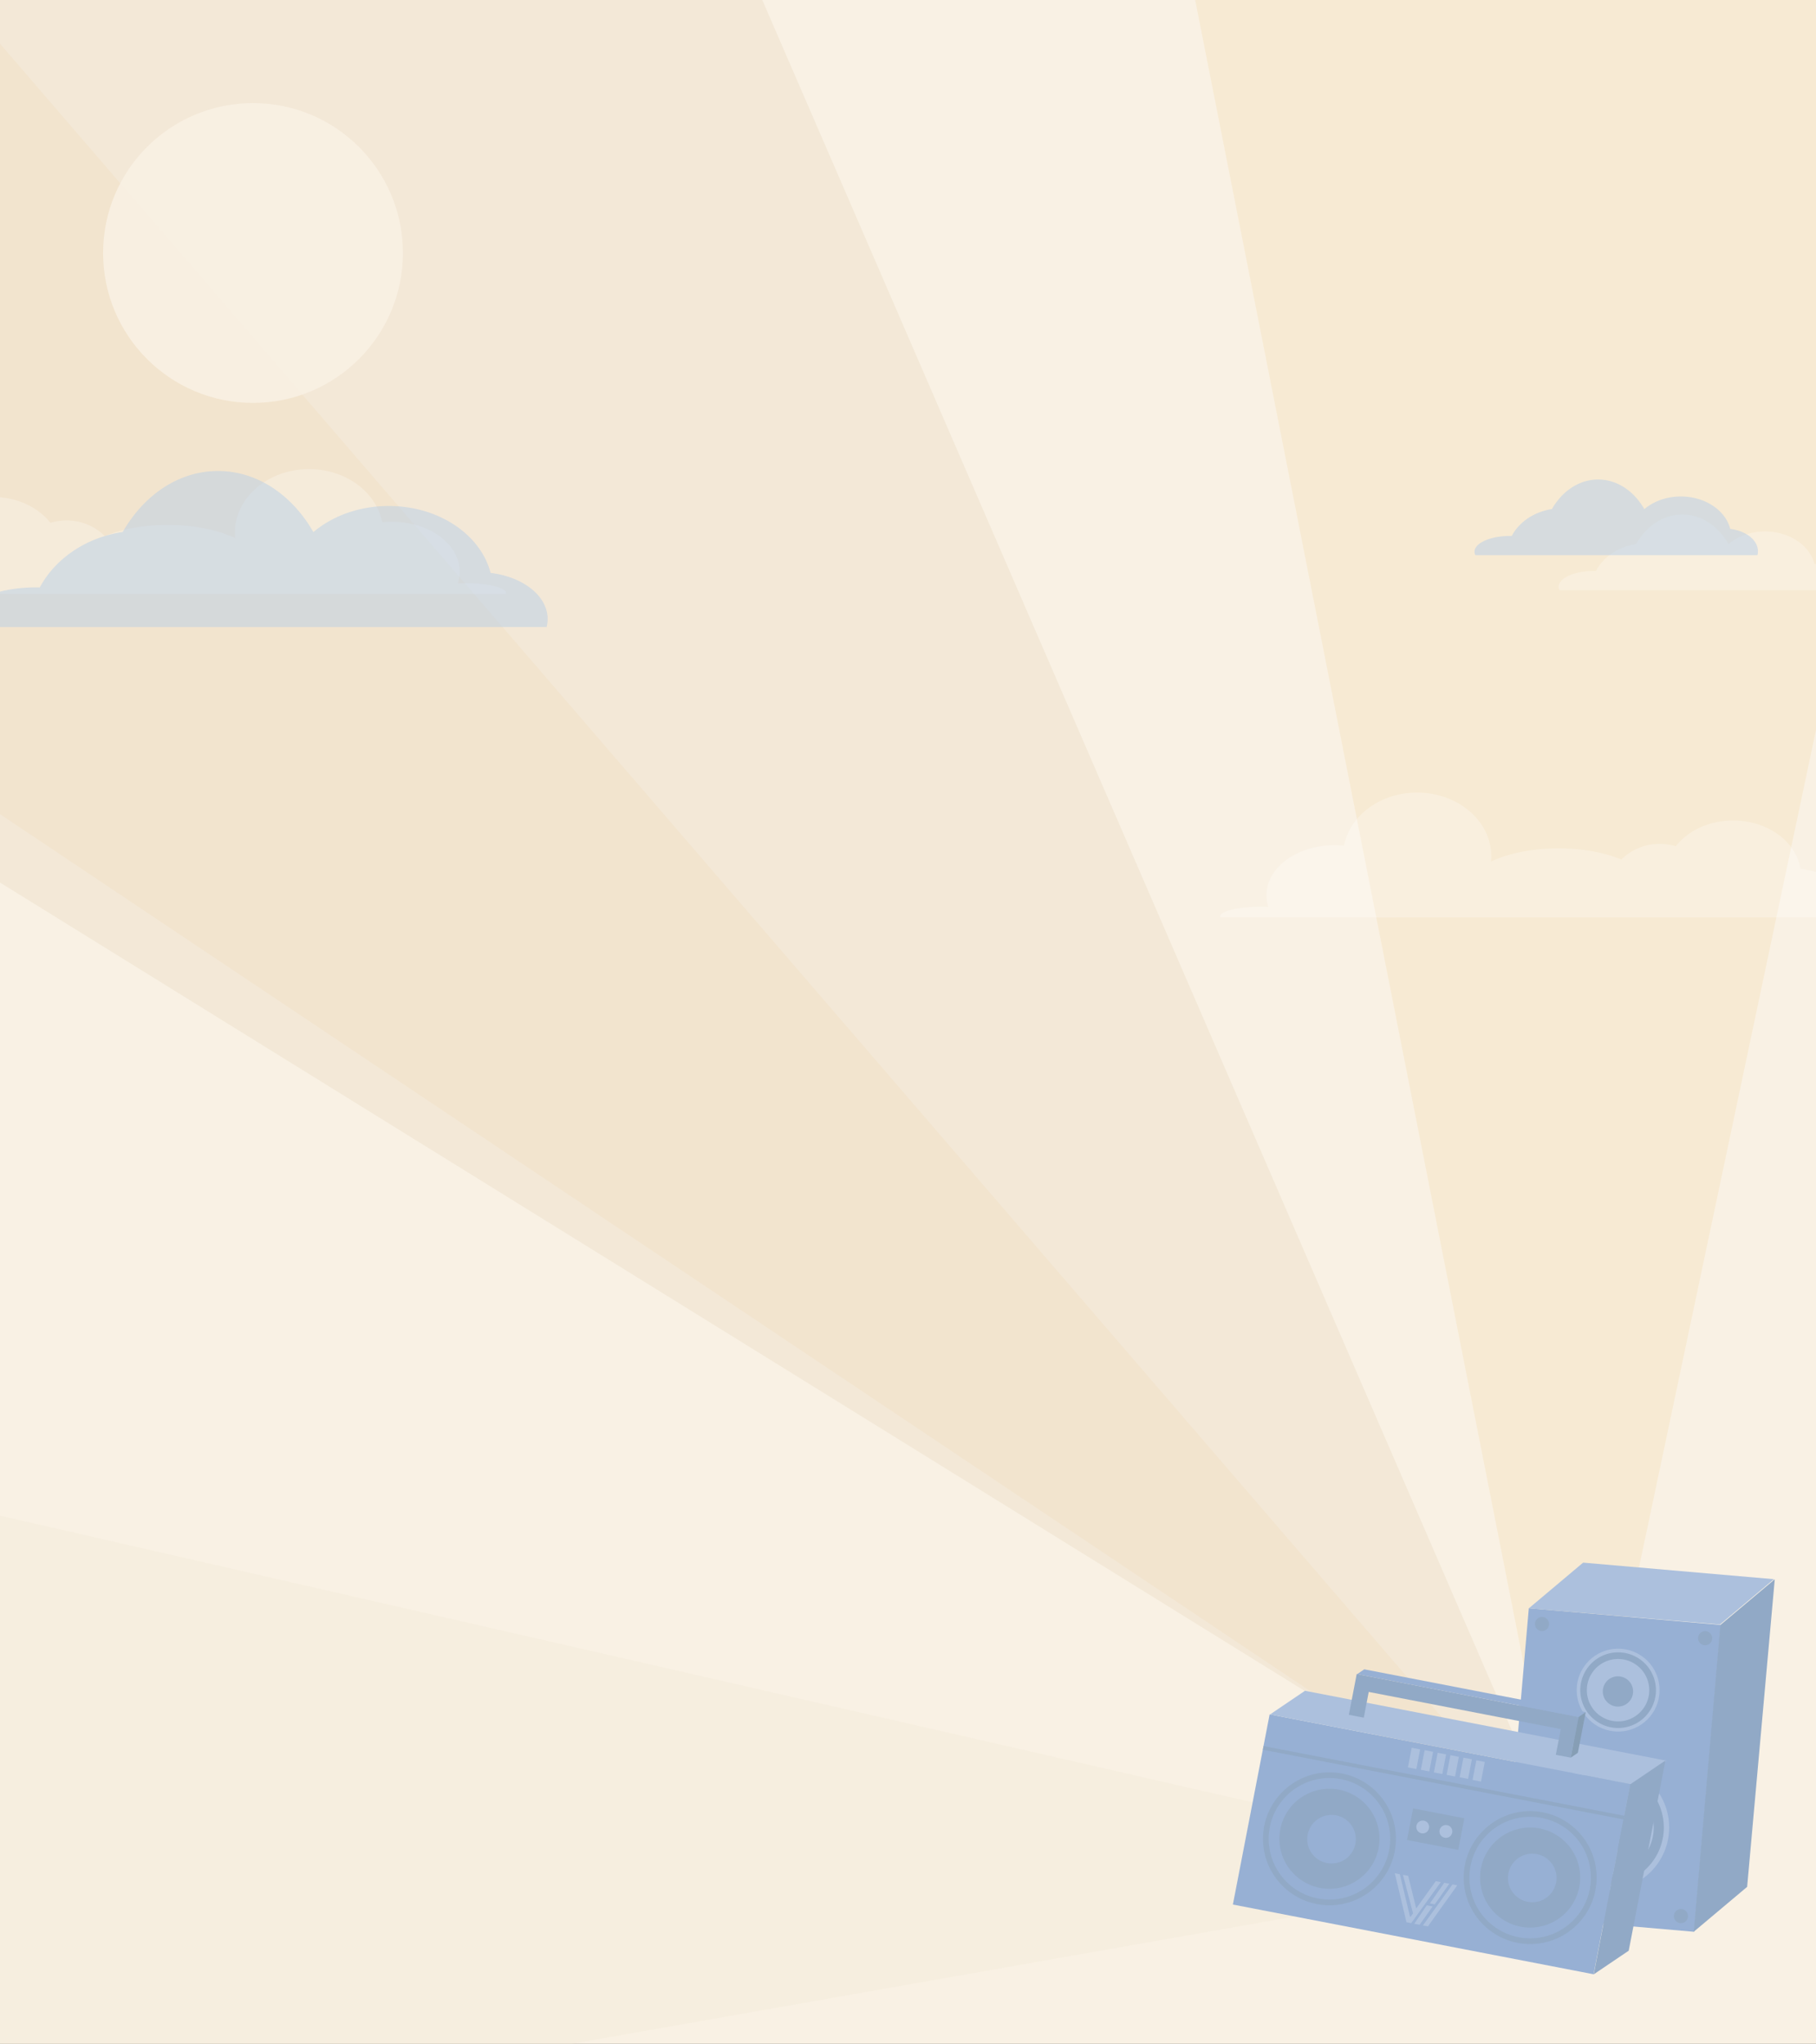 <?xml version="1.0" encoding="UTF-8"?>
<svg width="1920" height="2161" version="1.1" viewBox="0 0 1920 2161" xmlns="http://www.w3.org/2000/svg" xmlns:cc="http://creativecommons.org/ns#" xmlns:dc="http://purl.org/dc/elements/1.1/" xmlns:rdf="http://www.w3.org/1999/02/22-rdf-syntax-ns#" xmlns:xlink="http://www.w3.org/1999/xlink">
 <rect x="0" y="0" width="1920" height="2161" fill="#333333" stroke="none"/>
 <defs>
  <style>.cls-1,.cls-198,.cls-199,.cls-200,.cls-201,.cls-202,.cls-206,.cls-207,.cls-208{fill:none;}.cls-106,.cls-116,.cls-120,.cls-121,.cls-2{fill:#ed725a;}.cls-3,.cls-60{fill:#f9f1e4;}.cls-214,.cls-4,.cls-66{fill:#f7ebd2;}.cls-5{fill:#1a1756;}.cls-137,.cls-181,.cls-6{fill:#e89087;}.cls-7{opacity:0.4;}.cls-8{opacity:0.08;fill:url(#linear-gradient);}.cls-9{clip-path:url(#clip-path);}.cls-10{opacity:0.5;}.cls-11{fill:url(#radial-gradient);}.cls-12{fill:url(#radial-gradient-133);}.cls-13{clip-path:url(#clip-path-2);}.cls-14{fill:#de9949;}.cls-15{clip-path:url(#clip-path-3);}.cls-16{clip-path:url(#clip-path-4);}.cls-17{clip-path:url(#clip-path-5);}.cls-18{clip-path:url(#clip-path-6);}.cls-19{clip-path:url(#clip-path-7);}.cls-20{clip-path:url(#clip-path-8);}.cls-21{clip-path:url(#clip-path-9);}.cls-22{clip-path:url(#clip-path-10);}.cls-23{clip-path:url(#clip-path-11);}.cls-24{clip-path:url(#clip-path-12);}.cls-25{clip-path:url(#clip-path-13);}.cls-26{fill:url(#linear-gradient-2);}.cls-27{fill:url(#linear-gradient-3);}.cls-28{fill:url(#linear-gradient-4);}.cls-29{fill:url(#linear-gradient-5);}.cls-30{fill:url(#linear-gradient-6);}.cls-31,.cls-32,.cls-33,.cls-34,.cls-35,.cls-36,.cls-37,.cls-38,.cls-39,.cls-40,.cls-41,.cls-42,.cls-43,.cls-44,.cls-45,.cls-46{fill-rule:evenodd;}.cls-31{fill:url(#linear-gradient-7);}.cls-32{fill:url(#linear-gradient-8);}.cls-33{fill:url(#linear-gradient-9);}.cls-34{fill:url(#linear-gradient-10);}.cls-35{fill:url(#linear-gradient-11);}.cls-36{fill:url(#linear-gradient-12);}.cls-37{fill:url(#linear-gradient-13);}.cls-38{fill:url(#linear-gradient-14);}.cls-39{fill:url(#linear-gradient-15);}.cls-40{fill:url(#linear-gradient-16);}.cls-41{fill:url(#linear-gradient-17);}.cls-42{fill:url(#linear-gradient-18);}.cls-43{fill:url(#linear-gradient-19);}.cls-44{fill:url(#linear-gradient-20);}.cls-45{fill:url(#linear-gradient-21);}.cls-46{fill:url(#linear-gradient-22);}.cls-47{fill:#97958c;}.cls-48,.cls-59{fill:#fff;}.cls-48,.cls-58{opacity:0.3;}.cls-49{fill:#74d596;}.cls-50{fill:#97b0d4;}.cls-51{fill:#edafa0;}.cls-173,.cls-190,.cls-52{fill:#0058a8;}.cls-53{fill:#efe3ce;opacity:0.6;}.cls-54{fill:#f2e9d7;opacity:0.37;}.cls-55{fill:#f2e4ce;}.cls-105,.cls-56{fill:#f7e6c6;}.cls-56{opacity:0.58;}.cls-57{opacity:0.15;}.cls-60{opacity:0.85;}.cls-61{opacity:0.25;}.cls-62{opacity:0.43;}.cls-63{fill:#adc9ea;}.cls-64{opacity:0.45;}.cls-65{fill:#9cc17c;}.cls-66{opacity:0.8;}.cls-67{fill:#acc0dd;}.cls-68{fill:#91a9c6;}.cls-148,.cls-171,.cls-173,.cls-187,.cls-190,.cls-69{font-size:36px;}.cls-148,.cls-69{fill:#e45c52;}.cls-106,.cls-136,.cls-137,.cls-170,.cls-176,.cls-187,.cls-69{font-family:SofiaProRegular, Sofia Pro;}.cls-70{letter-spacing:-0.04em;}.cls-71{letter-spacing:-0.01em;}.cls-72{letter-spacing:-0.01em;}.cls-73{letter-spacing:-0.02em;}.cls-74{letter-spacing:-0.03em;}.cls-75{letter-spacing:-0.05em;}.cls-76{letter-spacing:-0.01em;}.cls-77{letter-spacing:-0.01em;}.cls-78{letter-spacing:-0.02em;}.cls-79{letter-spacing:-0.01em;}.cls-80{letter-spacing:0em;}.cls-81{letter-spacing:0em;}.cls-82{letter-spacing:-0.02em;}.cls-83{letter-spacing:-0.01em;}.cls-84{letter-spacing:0em;}.cls-85{letter-spacing:-0.03em;}.cls-86{letter-spacing:-0.01em;}.cls-87{letter-spacing:-0.01em;}.cls-88{letter-spacing:-0.03em;}.cls-89{letter-spacing:-0.09em;}.cls-90{letter-spacing:-0.01em;}.cls-91{letter-spacing:-0.01em;}.cls-92{letter-spacing:-0.03em;}.cls-93{letter-spacing:-0.01em;}.cls-94{letter-spacing:-0.02em;}.cls-95{letter-spacing:-0.04em;}.cls-96{letter-spacing:-0.02em;}.cls-97{letter-spacing:-0.01em;}.cls-98{letter-spacing:0em;}.cls-99{letter-spacing:-0.01em;}.cls-100{letter-spacing:-0.02em;}.cls-101,.cls-161{letter-spacing:0em;}.cls-102{letter-spacing:-0.01em;}.cls-103{letter-spacing:-0.04em;}.cls-104{letter-spacing:-0.01em;}.cls-106{font-size:70px;}.cls-107{letter-spacing:-0.01em;}.cls-108{letter-spacing:-0.02em;}.cls-109{letter-spacing:-0.05em;}.cls-110{letter-spacing:-0.02em;}.cls-111{letter-spacing:-0.01em;}.cls-112{letter-spacing:-0.01em;}.cls-113{letter-spacing:0em;}.cls-114{letter-spacing:-0.03em;}.cls-115{clip-path:url(#clip-path-14);}.cls-116,.cls-121{font-size:91.96px;font-family:SofiaProCondensedRegular, Sofia Pro Condensed;}.cls-116{letter-spacing:0.17em;}.cls-117,.cls-121{letter-spacing:0.2em;}.cls-118{letter-spacing:0.17em;}.cls-119{letter-spacing:0.1em;}.cls-120{font-size:20.18px;font-family:SofiaProLight, Sofia Pro;letter-spacing:0.2em;}.cls-122{letter-spacing:0.19em;}.cls-123{letter-spacing:0.19em;}.cls-124{letter-spacing:0.17em;}.cls-125{letter-spacing:0.17em;}.cls-126{fill:#f7f7f7;}.cls-127{fill:#e0e0e0;opacity:0.42;isolation:isolate;}.cls-128{fill:#6b7373;}.cls-129{fill:#353535;}.cls-130{fill:#c53c02;}.cls-131{fill:#751b00;}.cls-132{fill:#265a8f;}.cls-133{fill:#162f51;}.cls-134{fill:#fdee00;}.cls-135{fill:#ecc700;}.cls-136{font-size:50px;fill:#f9f4ed;}.cls-137{font-size:40px;}.cls-138{letter-spacing:-0.01em;}.cls-139{letter-spacing:0em;}.cls-140{letter-spacing:-0.01em;}.cls-141{letter-spacing:-0.01em;}.cls-142,.cls-147{letter-spacing:0em;}.cls-143{letter-spacing:-0.02em;}.cls-144,.cls-145,.cls-146,.cls-147{text-decoration:underline;}.cls-145{letter-spacing:0em;}.cls-146{letter-spacing:-0.01em;}.cls-148,.cls-157,.cls-161,.cls-168,.cls-173,.cls-190{font-family:SofiaProBold, Sofia Pro;}.cls-148,.cls-157,.cls-161,.cls-168,.cls-172,.cls-174,.cls-181,.cls-190,.cls-203{font-weight:700;}.cls-149{letter-spacing:-0.01em;}.cls-150{letter-spacing:-0.01em;}.cls-151{letter-spacing:-0.01em;}.cls-152{letter-spacing:-0.01em;}.cls-153{letter-spacing:-0.01em;}.cls-154{letter-spacing:-0.02em;}.cls-155{letter-spacing:0em;}.cls-156{letter-spacing:-0.02em;}.cls-158{letter-spacing:-0.03em;}.cls-159{letter-spacing:-0.05em;}.cls-160{letter-spacing:-0.03em;}.cls-162{letter-spacing:-0.02em;}.cls-163{letter-spacing:-0.02em;}.cls-164{letter-spacing:-0.01em;}.cls-165{letter-spacing:-0.01em;}.cls-166{letter-spacing:-0.02em;}.cls-167{letter-spacing:-0.03em;}.cls-168{letter-spacing:-0.02em;}.cls-169{letter-spacing:0em;}.cls-170{font-size:14px;}.cls-170,.cls-187{fill:#3897c6;}.cls-172,.cls-203{font-size:126.81px;fill:#8ba9cc;font-family:SofiaProCondensedBold, Sofia Pro Condensed;}.cls-175{letter-spacing:-0.03em;}.cls-177{letter-spacing:-0.02em;}.cls-178{letter-spacing:-0.02em;}.cls-179{letter-spacing:-0.01em;}.cls-180{letter-spacing:-0.02em;}.cls-181{font-size:60px;font-family:SofiaProSemiBold, Sofia Pro;}.cls-182{letter-spacing:-0.03em;}.cls-183{letter-spacing:-0.03em;}.cls-184{letter-spacing:-0.01em;}.cls-185{letter-spacing:-0.01em;}.cls-186{letter-spacing:-0.03em;}.cls-188{letter-spacing:-0.02em;}.cls-189{letter-spacing:0em;}.cls-191{letter-spacing:-0.01em;}.cls-192{letter-spacing:-0.01em;}.cls-193{letter-spacing:-0.01em;}.cls-194{letter-spacing:-0.02em;}.cls-195{letter-spacing:-0.01em;}.cls-196{letter-spacing:-0.02em;}.cls-197{fill:#0e527e;}.cls-198{stroke:#de9949;stroke-width:8px;}.cls-198,.cls-199,.cls-200,.cls-201,.cls-202,.cls-206,.cls-207,.cls-208,.cls-209{stroke-linecap:round;stroke-miterlimit:10;}.cls-199,.cls-200,.cls-201,.cls-202,.cls-206,.cls-207,.cls-208,.cls-209{stroke-width:7px;}.cls-199{stroke:url(#linear-gradient-23);}.cls-200{stroke:url(#linear-gradient-24);}.cls-201{stroke:url(#linear-gradient-25);}.cls-202{stroke:url(#linear-gradient-26);}.cls-203{letter-spacing:-0.03em;}.cls-204{letter-spacing:-0.01em;}.cls-205{letter-spacing:0em;}.cls-206{stroke:url(#linear-gradient-27);}.cls-207{stroke:url(#linear-gradient-28);}.cls-208{stroke:url(#linear-gradient-29);}.cls-209{fill:url(#linear-gradient-30);stroke:url(#linear-gradient-31);}.cls-210{fill:#869eb5;}.cls-211{letter-spacing:-0.01em;}.cls-212{letter-spacing:0em;}.cls-213{fill:#e24a42;}.cls-214{opacity:0.11;}</style>
  <linearGradient id="linear-gradient" x1="969.41" x2="975.41" y1="3106.6" y2="2528.6" gradientUnits="userSpaceOnUse">
   <stop stop-color="#daecf4" offset="0"/>
   <stop stop-color="#acd7ea" offset="1"/>
  </linearGradient>
  <clipPath id="clip-path" transform="translate(2316 2893.7)">
   <path class="cls-1" d="m1973 2790.5c0-34.19-22.31-61.92-49.82-61.92-20.09 0-37.4 14.79-45.28 36.08a75.88 75.88 0 0 0-45.11-14.73 77.16 77.16 0 0 0-18.12 2.16c-8.86-30.94-35.32-53.4-66.58-53.4-21.32 0-40.39 10.45-53.18 26.9-22.17-19.32-52-31.17-84.9-31.17a130 130 0 0 0-73.73 22.53l-14.23-2.57c-8.07-12.08-22.54-20.41-39.31-21.3-5.42-14.91-21.27-25.71-40-25.71a47 47 0 0 0-14 2.12 34.87 34.87 0 0 0-67 18.78 79.05 79.05 0 0 0-100.76 95.05 70.1 70.1 0 0 0-35.26-9.19c-33 0-59.79 21.35-59.79 47.69a38.4 38.4 0 0 0 0.88 8.12 71.2 71.2 0 0 0-48-0.75 72.59 72.59 0 0 0-137.6 25.59c-15.91-15.1-43.87-25.13-75.73-25.13a137.47 137.47 0 0 0-44.14 7v-0.6c0-17.44-13.33-32.39-32.3-38.74a13.16 13.16 0 0 0 3.83-9c0-9.44-11.48-17.08-25.63-17.08a36.2 36.2 0 0 0-11.24 1.79 45.26 45.26 0 0 0-54.37-20.54c-0.19-21.08-18.91-38.11-42-38.11a44.73 44.73 0 0 0-21.38 5.35c2.53-7.13 2.34-14.16-1.18-19.77-7.93-12.66-29.75-13.28-48.74-1.39a57.52 57.52 0 0 0-13.86 12.06 51.13 51.13 0 0 0-26.58-7.64c-35.38 0-64.06 37.92-64.06 84.7a108.93 108.93 0 0 0 4.21 30.2 61.77 61.77 0 0 0-30.54-8.14 62.4 62.4 0 0 0-34.92 10.86c-16.88-41.19-61.79-70.65-114.55-70.65a138 138 0 0 0-27.53 2.78c-20-42.12-61.65-71.1-109.84-71.1-38.87 0-73.5 18.85-95.93 48.25-8.39-11.05-22.85-18.36-39.3-18.36a52 52 0 0 0-27.19 7.5c-4.75-16.71-19.43-28.88-36.81-28.88-21.22 0-38.43 18.16-38.43 40.57a41.07 41.07 0 0 0 18.39 34.62l-4 490.68 1945.1 6.52v-411.2c23.05-5.4 40.51-30.57 40.51-60.83z" fill="none"/>
  </clipPath>
  <radialGradient id="radial-gradient" cx="2693" cy="5995.7" r="1418.4" gradientUnits="userSpaceOnUse">
   <stop stop-color="#e89087" stop-opacity=".6" offset="0"/>
   <stop stop-color="#e9968c" stop-opacity=".63" offset=".05"/>
   <stop stop-color="#eca599" stop-opacity=".69" offset=".12"/>
   <stop stop-color="#f0bfae" stop-opacity=".81" offset=".22"/>
   <stop stop-color="#f5e2ca" stop-opacity=".96" offset=".33"/>
   <stop stop-color="#f7ebd2" offset=".36"/>
   <stop stop-color="#74d596" offset=".67"/>
   <stop stop-color="#97b0d4" offset=".99"/>
  </radialGradient>
  <radialGradient id="radial-gradient-133" cx="2693" cy="5995.7" r="1418.8" xlink:href="#radial-gradient"/>
  <clipPath id="clip-path-2" transform="translate(2316 2893.7)">
   <rect class="cls-1" transform="matrix(.95 -.3 .3 .95 -1415.6 92.58)" x="-477.34" y="4560" width="138.34" height="135.34" fill="none"/>
  </clipPath>
  <clipPath id="clip-path-3" transform="translate(2316 2893.7)">
   <rect class="cls-1" transform="matrix(.95 -.3 .3 .95 -1627.6 -190.13)" x="-1498.3" y="5105" width="138.34" height="135.34" fill="none"/>
  </clipPath>
  <clipPath id="clip-path-4" transform="translate(2316 2893.7)">
   <rect class="cls-1" transform="matrix(.95 -.3 .3 .95 -1368.5 -98.54)" x="-1072.3" y="4312" width="138.34" height="135.34" fill="none"/>
  </clipPath>
  <clipPath id="clip-path-5" transform="translate(2316 2893.7)">
   <rect class="cls-1" transform="matrix(.95 -.3 .3 .95 -1384.4 -217.52)" x="-1465.3" y="4304" width="138.34" height="135.34" fill="none"/>
  </clipPath>
  <clipPath id="clip-path-6" transform="translate(2316 2893.7)">
   <rect class="cls-1" transform="matrix(.95 -.3 .3 .95 -1565.9 -446.24)" x="-2296.3" y="4777" width="138.34" height="135.34" fill="none"/>
  </clipPath>
  <clipPath id="clip-path-7" transform="translate(2316 2893.7)">
   <rect class="cls-1" transform="matrix(.95 -.3 .3 .95 -1695.8 -317.1)" x="-1943.3" y="5262" width="138.34" height="135.34" fill="none"/>
  </clipPath>
  <clipPath id="clip-path-8" transform="translate(2316 2893.7)">
   <rect class="cls-1" transform="matrix(.95 -.3 .3 .95 -1578 75.04)" x="-615.34" y="5077" width="138.34" height="135.34" fill="none"/>
  </clipPath>
  <clipPath id="clip-path-9" transform="translate(2316 2893.7)">
   <rect class="cls-1" transform="matrix(.95 -.3 .3 .95 -1614 12)" x="-837.34" y="5162" width="138.34" height="135.34" fill="none"/>
  </clipPath>
  <clipPath id="clip-path-10" transform="translate(2316 2893.7)">
   <rect class="cls-1" transform="matrix(.95 -.3 .3 .95 -1679.7 -412.9)" x="-2245.3" y="5162" width="138.34" height="135.34" fill="none"/>
  </clipPath>
  <clipPath id="clip-path-11" transform="translate(2316 2893.7)">
   <rect class="cls-1" transform="matrix(.95 -.3 .3 .95 -1385.5 -16.51)" x="-815.34" y="4408" width="138.34" height="135.34" fill="none"/>
  </clipPath>
  <clipPath id="clip-path-12" transform="translate(2316 2893.7)">
   <rect class="cls-1" transform="matrix(.95 -.3 .3 .95 -1498.3 97.32)" x="-503.34" y="4830" width="138.34" height="135.34" fill="none"/>
  </clipPath>
  <clipPath id="clip-path-13" transform="translate(2316 2893.7)">
   <rect class="cls-1" transform="matrix(.95 -.3 .3 .95 -1478.6 -389.58)" x="-2069.3" y="4523" width="138.34" height="135.34" fill="none"/>
  </clipPath>
  <linearGradient id="linear-gradient-2" x1="-152.08" x2="1447" y1="4556.1" y2="4562" gradientUnits="userSpaceOnUse">
   <stop stop-color="#fff" stop-opacity=".13" offset="0"/>
   <stop stop-color="#e89087" stop-opacity=".3" offset="1"/>
  </linearGradient>
  <linearGradient id="linear-gradient-3" x1="-152.31" x2="1446.8" y1="4617.6" y2="4623.4" xlink:href="#linear-gradient-2"/>
  <linearGradient id="linear-gradient-4" x1="-152.52" x2="1446.6" y1="4676.7" y2="4682.5" xlink:href="#linear-gradient-2"/>
  <linearGradient id="linear-gradient-5" x1="-152.66" x2="1446.5" y1="4712.9" y2="4718.7" xlink:href="#linear-gradient-2"/>
  <linearGradient id="linear-gradient-6" x1="-152.71" x2="1446.4" y1="4730.5" y2="4736.3" xlink:href="#linear-gradient-2"/>
  <linearGradient id="linear-gradient-7" x1="-643.36" x2="1165.2" y1="5355.3" y2="5529.8" xlink:href="#linear-gradient-2"/>
  <linearGradient id="linear-gradient-8" x1="-625.89" x2="1182.7" y1="5173.5" y2="5347.9" xlink:href="#linear-gradient-2"/>
  <linearGradient id="linear-gradient-9" x1="-593.54" x2="1215.1" y1="4837.9" y2="5012.4" xlink:href="#linear-gradient-2"/>
  <linearGradient id="linear-gradient-10" x1="-556.76" x2="1251.4" y1="4461.3" y2="4635.7" xlink:href="#linear-gradient-2"/>
  <linearGradient id="linear-gradient-11" x1="-561.03" x2="1247.4" y1="4503.5" y2="4677.9" xlink:href="#linear-gradient-2"/>
  <linearGradient id="linear-gradient-12" x1="-555.61" x2="1253" y1="4445.2" y2="4619.7" xlink:href="#linear-gradient-2"/>
  <linearGradient id="linear-gradient-13" x1="-632.32" x2="1176.2" y1="5241.8" y2="5416.2" xlink:href="#linear-gradient-2"/>
  <linearGradient id="linear-gradient-14" x1="-568.66" x2="1239.8" y1="4581.8" y2="4756.2" xlink:href="#linear-gradient-2"/>
  <linearGradient id="linear-gradient-15" x1="-561.49" x2="1247" y1="4507.5" y2="4681.9" xlink:href="#linear-gradient-2"/>
  <linearGradient id="linear-gradient-16" x1="-531.33" x2="1277.3" y1="4142.6" y2="4317" xlink:href="#linear-gradient-2"/>
  <linearGradient id="linear-gradient-17" x1="-578.25" x2="1230.7" y1="4677.1" y2="4851.6" xlink:href="#linear-gradient-2"/>
  <linearGradient id="linear-gradient-18" x1="-602.77" x2="1205.8" y1="4934.7" y2="5109.2" xlink:href="#linear-gradient-2"/>
  <linearGradient id="linear-gradient-19" x1="-595.46" x2="1213" y1="4859.6" y2="5034.1" xlink:href="#linear-gradient-2"/>
  <linearGradient id="linear-gradient-20" x1="-588.13" x2="1220.8" y1="4779.8" y2="4954.3" xlink:href="#linear-gradient-2"/>
  <linearGradient id="linear-gradient-21" x1="-614.19" x2="1194.3" y1="5054" y2="5228.4" xlink:href="#linear-gradient-2"/>
  <linearGradient id="linear-gradient-22" x1="-545.2" x2="1263.3" y1="4338.2" y2="4512.6" xlink:href="#linear-gradient-2"/>
  <clipPath id="clip-path-14" transform="translate(2316 2893.7)">
   <path class="cls-2" d="m994.1 475.74 141.14-380.83c1-2.65-0.51-4.79-3.33-4.79h-24.15a7.86 7.86 0 0 0-6.87 4.79l-141.14 380.83c-1 2.64 0.51 4.78 3.33 4.78h24.15a7.87 7.87 0 0 0 6.87-4.78z" fill="#ed725a"/>
  </clipPath>
  <linearGradient id="linear-gradient-23" x1="4425" x2="5065" y1="5202.2" y2="5202.2" gradientUnits="userSpaceOnUse">
   <stop stop-color="#ff931e" offset="0"/>
   <stop stop-color="#fc921f" stop-opacity=".99" offset=".18"/>
   <stop stop-color="#f39023" stop-opacity=".95" offset=".31"/>
   <stop stop-color="#e48c29" stop-opacity=".89" offset=".43"/>
   <stop stop-color="#ce8631" stop-opacity=".8" offset=".53"/>
   <stop stop-color="#b27e3d" stop-opacity=".68" offset=".64"/>
   <stop stop-color="#90754a" stop-opacity=".54" offset=".74"/>
   <stop stop-color="#676a5a" stop-opacity=".37" offset=".83"/>
   <stop stop-color="#395e6d" stop-opacity=".18" offset=".93"/>
   <stop stop-color="#0e527e" stop-opacity="0" offset="1"/>
  </linearGradient>
  <linearGradient id="linear-gradient-24" x1="4425" x2="5065" y1="5133.2" y2="5133.2" xlink:href="#linear-gradient-23"/>
  <linearGradient id="linear-gradient-25" x1="4425" x2="5065" y1="5156.2" y2="5156.2" xlink:href="#linear-gradient-23"/>
  <linearGradient id="linear-gradient-26" x1="4425" x2="5065" y1="5179.2" y2="5179.2" xlink:href="#linear-gradient-23"/>
  <linearGradient id="linear-gradient-27" x1="1391" x2="2031" y1="3907.2" y2="3907.2" xlink:href="#linear-gradient-23"/>
  <linearGradient id="linear-gradient-28" x1="1391" x2="2031" y1="3838.2" y2="3838.2" xlink:href="#linear-gradient-23"/>
  <linearGradient id="linear-gradient-29" x1="1391" x2="2031" y1="3861.2" y2="3861.2" xlink:href="#linear-gradient-23"/>
  <linearGradient id="linear-gradient-30" x1="1394.5" x2="2027.5" y1="3884.2" y2="3884.2" gradientUnits="userSpaceOnUse">
   <stop stop-color="#fff" offset="0"/>
   <stop offset="1"/>
  </linearGradient>
  <linearGradient id="linear-gradient-31" x1="1391" x2="2031" y1="3884.2" y2="3884.2" xlink:href="#linear-gradient-23"/>
 </defs>
 <title>website sections light colors</title>
 <g id="backgrounds" transform="translate(-2316,-2893.7)">
  <rect class="cls-3" x="2316" y="3947.9" width="1920" height="1106.8" fill="#f9f1e4" stroke-width="1.012"/>
  <rect class="cls-6" x="2316" y="2893.7" width="1920" height="1080" fill="#e89087"/>
  <rect class="cls-3" x="2316" y="2893.7" width="1920" height="1394" fill="#f9f1e4" stroke-width="1.136"/>
 </g>
 <g id="strobey_things" transform="translate(-2316,-2893.7)" data-name="strobey things">
  <polygon class="cls-53" points="3093.8 2828.7 822.44 2901.4 3970 4851.7" fill="#efe3ce" opacity=".6"/>
  <polygon class="cls-54" points="2076.1 4441.3 2108 5197.7 3958 4872" fill="#f2e9d7" opacity=".37"/>
  <polygon class="cls-55" points="2222.7 2831.6 881.29 2794.2 3973.7 4864.1" fill="#f2e4ce"/>
  <polygon class="cls-56" points="4412.3 2831.2 3548.2 2734.5 3975.4 4898.6" fill="#f7e6c6" opacity=".58"/>
  <circle class="cls-60" cx="2583.5" cy="3161.2" r="158.5" fill="#f9f1e4" opacity=".85"/>
  <g class="cls-61" fill="#fff" opacity=".25">
   <path class="cls-59" transform="translate(2316,2893.7)" d="m1475.5 969.78a1.7 1.7 0 0 1-0.15 0.22h0.3l-0.1-0.2z"/>
   <path class="cls-59" transform="translate(2316,2893.7)" d="m1959 964c0-23.22-24.14-42.37-55.33-45.19-4.59-28.94-34.75-51.3-71.28-51.3-25.48 0-47.86 10.88-60.63 27.27a59.06 59.06 0 0 0-17-2.48 56.84 56.84 0 0 0-40.51 16.47c-17.79-7.33-41-11.78-66.5-11.78-27.82 0-53 5.31-71.33 13.9 0.17-1.82 0.26-3.66 0.26-5.52 0-37.19-35.1-67.34-78.41-67.34-38.87 0-71.12 24.28-77.33 56.13a98.28 98.28 0 0 0-10.08-0.52c-39.7 0-71.88 23.7-71.88 52.94a39.8 39.8 0 0 0 1.93 12.22c-2.48-0.1-5-0.16-7.65-0.16-23.91 0-43.29 4.65-43.29 10.38a2.58 2.58 0 0 0 0.21 1h185.13a1.7 1.7 0 0 0 0.15-0.22l0.1 0.2h482.79a33.49 33.49 0 0 0 0.65-6z"/>
  </g>
  <g class="cls-61" fill="#fff" opacity=".25">
   <path class="cls-59" transform="translate(2316,2893.7)" d="m349.51 627.78a1.7 1.7 0 0 0 0.15 0.22h-0.3c0-0.07 0.07-0.14 0.1-0.2z"/>
   <path class="cls-59" transform="translate(2316,2893.7)" d="m-134 622c0-23.22 24.14-42.37 55.33-45.19 4.59-28.94 34.75-51.3 71.28-51.3 25.48 0 47.86 10.88 60.63 27.27a59.06 59.06 0 0 1 17-2.48 56.84 56.84 0 0 1 40.51 16.47c17.79-7.33 41.05-11.78 66.5-11.78 27.82 0 53 5.31 71.33 13.9-0.17-1.82-0.26-3.66-0.26-5.52 0-37.19 35.1-67.34 78.41-67.34 38.87 0 71.12 24.28 77.33 56.13a98.28 98.28 0 0 1 10.08-0.52c39.7 0 71.88 23.7 71.88 52.94a39.8 39.8 0 0 1-1.93 12.22c2.48-0.1 5-0.16 7.65-0.16 23.91 0 43.29 4.65 43.29 10.38a2.58 2.58 0 0 1-0.21 1h-185.16a1.7 1.7 0 0 1-0.15-0.22h-0.05c0 0.06-0.07 0.13-0.1 0.2h-482.79a33.49 33.49 0 0 1-0.57-6z"/>
  </g>
  <g class="cls-62" opacity=".43">
   <path class="cls-63" transform="translate(2316,2893.7)" d="m579 654.5c0-24.4-26-44.67-60.32-48.74-10.4-40.4-54.68-70.76-107.68-70.76-31.35 0-59.63 10.61-79.67 27.63-22.33-39.1-59.19-64.63-100.83-64.63s-78.38 25.47-100.76 64.51c-38.93 5.83-71.4 28.2-87.61 58.53h-3.63c-42.8-0.04-77.5 15.41-77.5 34.46a16.76 16.76 0 0 0 1.86 7.5h615.05a34.51 34.51 0 0 0 1.09-8.5z" fill="#adc9ea"/>
  </g>
  <g class="cls-61" opacity=".25">
   <path class="cls-59" transform="translate(2316,2893.7)" d="m1947.6 619.88c0-11.83-12.63-21.66-29.25-23.63-5-19.59-26.5-34.31-52.21-34.31-15.2 0-28.91 5.14-38.63 13.4-10.84-19-28.7-31.34-48.88-31.34s-38 12.35-48.86 31.28c-18.87 2.83-34.61 13.67-42.47 28.38h-1.76c-20.76 0-37.58 7.49-37.58 16.72a8.16 8.16 0 0 0 0.9 3.64h298.21a16.74 16.74 0 0 0 0.53-4.14z" fill="#fff"/>
  </g>
  <g class="cls-64" opacity=".45">
   <path class="cls-63" transform="translate(2316,2893.7)" d="m1858.6 582.88c0-11.83-12.63-21.66-29.25-23.63-5-19.59-26.5-34.31-52.21-34.31-15.2 0-28.91 5.14-38.63 13.4-10.84-19-28.7-31.34-48.88-31.34s-38 12.35-48.86 31.28c-18.87 2.83-34.61 13.67-42.47 28.38h-1.76c-20.76 0-37.58 7.49-37.58 16.72a8.16 8.16 0 0 0 0.9 3.64h298.21a16.74 16.74 0 0 0 0.53-4.14z" fill="#adc9ea"/>
  </g>
 </g>
 <g transform="translate(-2316,-2893.7)" data-name="Layer 3">
  <rect class="cls-50" transform="rotate(4.97,-30476,30001)" x="1601.9" y="1708.7" width="203.77" height="325.67" fill="#97b0d4"/>
  <circle class="cls-67" cx="4014.5" cy="4825.9" r="66.26" fill="#acc0dd"/>
  <g fill="#91a9c6">
   <circle class="cls-68" cx="4014.3" cy="4828" r="24.22"/>
   <path class="cls-68" transform="translate(2316,2893.7)" d="m1703.8 1871.9a60.56 60.56 0 1 0 55.08 65.58 60.55 60.55 0 0 0-55.08-65.58zm-9.57 110a49.87 49.87 0 1 1 54-45.37 49.88 49.88 0 0 1-54 45.39z"/>
   <circle class="cls-68" cx="3946.3" cy="4610.8" r="7.48"/>
   <circle class="cls-68" cx="3920.8" cy="4904.6" r="7.48"/>
   <circle class="cls-68" cx="4118.8" cy="4625.8" r="7.48"/>
   <circle class="cls-68" cx="4093.2" cy="4919.6" r="7.48"/>
  </g>
  <circle class="cls-67" cx="4026.8" cy="4680.7" r="43.82" fill="#acc0dd"/>
  <g fill="#91a9c6">
   <circle class="cls-68" cx="4026.6" cy="4682.1" r="16.02"/>
   <path class="cls-68" transform="translate(2316,2893.7)" d="m1714.2 1747.2a40 40 0 1 0 36.43 43.36 40 40 0 0 0-36.43-43.36zm-6.32 72.75a33 33 0 1 1 35.71-30 33 33 0 0 1-35.71 30z"/>
   <polyline class="cls-68" points="4163.2 4888.7 4106.7 4936.2 4134.9 4611.8 4192.4 4563.5"/>
  </g>
  <polygon class="cls-67" points="4191.5 4563.4 4134.5 4611.3 3932.4 4594.2 3989.8 4545.9" fill="#acc0dd"/>
  <rect class="cls-50" transform="rotate(10.94,-12437,15489)" x="1319.5" y="1847.7" width="388.41" height="204.79" fill="#97b0d4"/>
  <circle class="cls-68" cx="3721.6" cy="4837.9" r="70.28" fill="#91a9c6"/>
  <circle class="cls-50" cx="3723.8" cy="4838.3" r="25.69" fill="#97b0d4"/>
  <path class="cls-50" transform="translate(2316,2893.7)" d="m1342.5 1932a64.24 64.24 0 1 0 75.26-50.88 64.23 64.23 0 0 0-75.26 50.88zm115 22.22a52.9 52.9 0 1 1-41.9-62 52.89 52.89 0 0 1 41.91 62.02z" fill="#97b0d4"/>
  <circle class="cls-68" cx="3933.8" cy="4878.9" r="70.28" fill="#91a9c6"/>
  <circle class="cls-50" cx="3936" cy="4879.3" r="25.69" fill="#97b0d4"/>
  <path class="cls-50" transform="translate(2316,2893.7)" d="m1554.7 1973a64.24 64.24 0 1 0 75.26-50.88 64.23 64.23 0 0 0-75.26 50.88zm115 22.23a52.9 52.9 0 1 1-41.9-62 52.9 52.9 0 0 1 41.91 62.03z" fill="#97b0d4"/>
  <rect class="cls-68" transform="rotate(10.94,-12425,15424)" x="1332.1" y="1882.9" width="388.47" height="3.96" fill="#91a9c6"/>
  <g fill="#acc0dd">
   <rect class="cls-67" transform="rotate(10.94,-12456,15398)" x="1490.6" y="1848.6" width="9.07" height="21.16"/>
   <rect class="cls-67" transform="rotate(10.94,-12401,15409)" x="1545.2" y="1859.1" width="9.07" height="21.16"/>
   <rect class="cls-67" transform="rotate(10.94,-12415,15406)" x="1531.5" y="1856.5" width="9.07" height="21.16"/>
   <rect class="cls-67" transform="rotate(10.94,-12429,15404)" x="1517.9" y="1853.8" width="9.07" height="21.16"/>
   <rect class="cls-67" transform="rotate(10.94,-12442,15401)" x="1504.2" y="1851.2" width="9.07" height="21.16"/>
   <rect class="cls-67" transform="rotate(10.94,-12388,15412)" x="1558.8" y="1861.8" width="9.07" height="21.16"/>
  </g>
  <rect class="cls-68" transform="rotate(10.94,-12433,15473)" x="1490.4" y="1917" width="55.17" height="34.01" fill="#91a9c6"/>
  <g fill="#acc0dd">
   <circle class="cls-67" cx="3820.2" cy="4825.4" r="6.8"/>
   <circle class="cls-67" cx="3844.7" cy="4830.1" r="6.8"/>
   <polygon class="cls-67" points="3803 4926.1 3808 4927.1 3839.3 4883.7 3834 4882.7 3813.3 4911.5 3804.8 4877 3799.3 4876 3810 4916.8 3806.9 4920.8 3796 4875.4 3790.7 4874.3"/>
   <polygon class="cls-67" points="3856.7 4887.1 3851.7 4886.1 3820.4 4929.5 3825.7 4930.5"/>
   <polygon class="cls-67" points="3827.8 4906.2 3832.9 4907.2 3848.3 4885.4 3843 4884.4"/>
   <polygon class="cls-67" points="3830.7 4909.4 3824.5 4908.2 3811.3 4927.7 3816.9 4928.8"/>
   <polygon class="cls-67" points="3658.8 4706.4 4040.9 4780.3 4077.9 4755.3 3695.7 4681.4"/>
  </g>
  <polygon class="cls-68" points="4076.8 4755.1 4039.6 4780.3 4001 4981.2 4038 4956.2" fill="#91a9c6"/>
  <polygon class="cls-68" points="3966.2 4721.9 3763.1 4682.6 3757.9 4709.8 3742.1 4706.8 3750.4 4663.7 3985 4709.1 3976.7 4752.1 3960.9 4749.1" fill="#91a9c6"/>
  <polygon class="cls-50" points="3992.5 4704 3985 4709.1 3750.9 4663.8 3758.4 4658.7" fill="#97b0d4"/>
  <polygon class="cls-210" points="3985 4709.1 3992.5 4704 3984.2 4747 3976.7 4752.1" fill="#869eb5"/>
 </g>
</svg>
